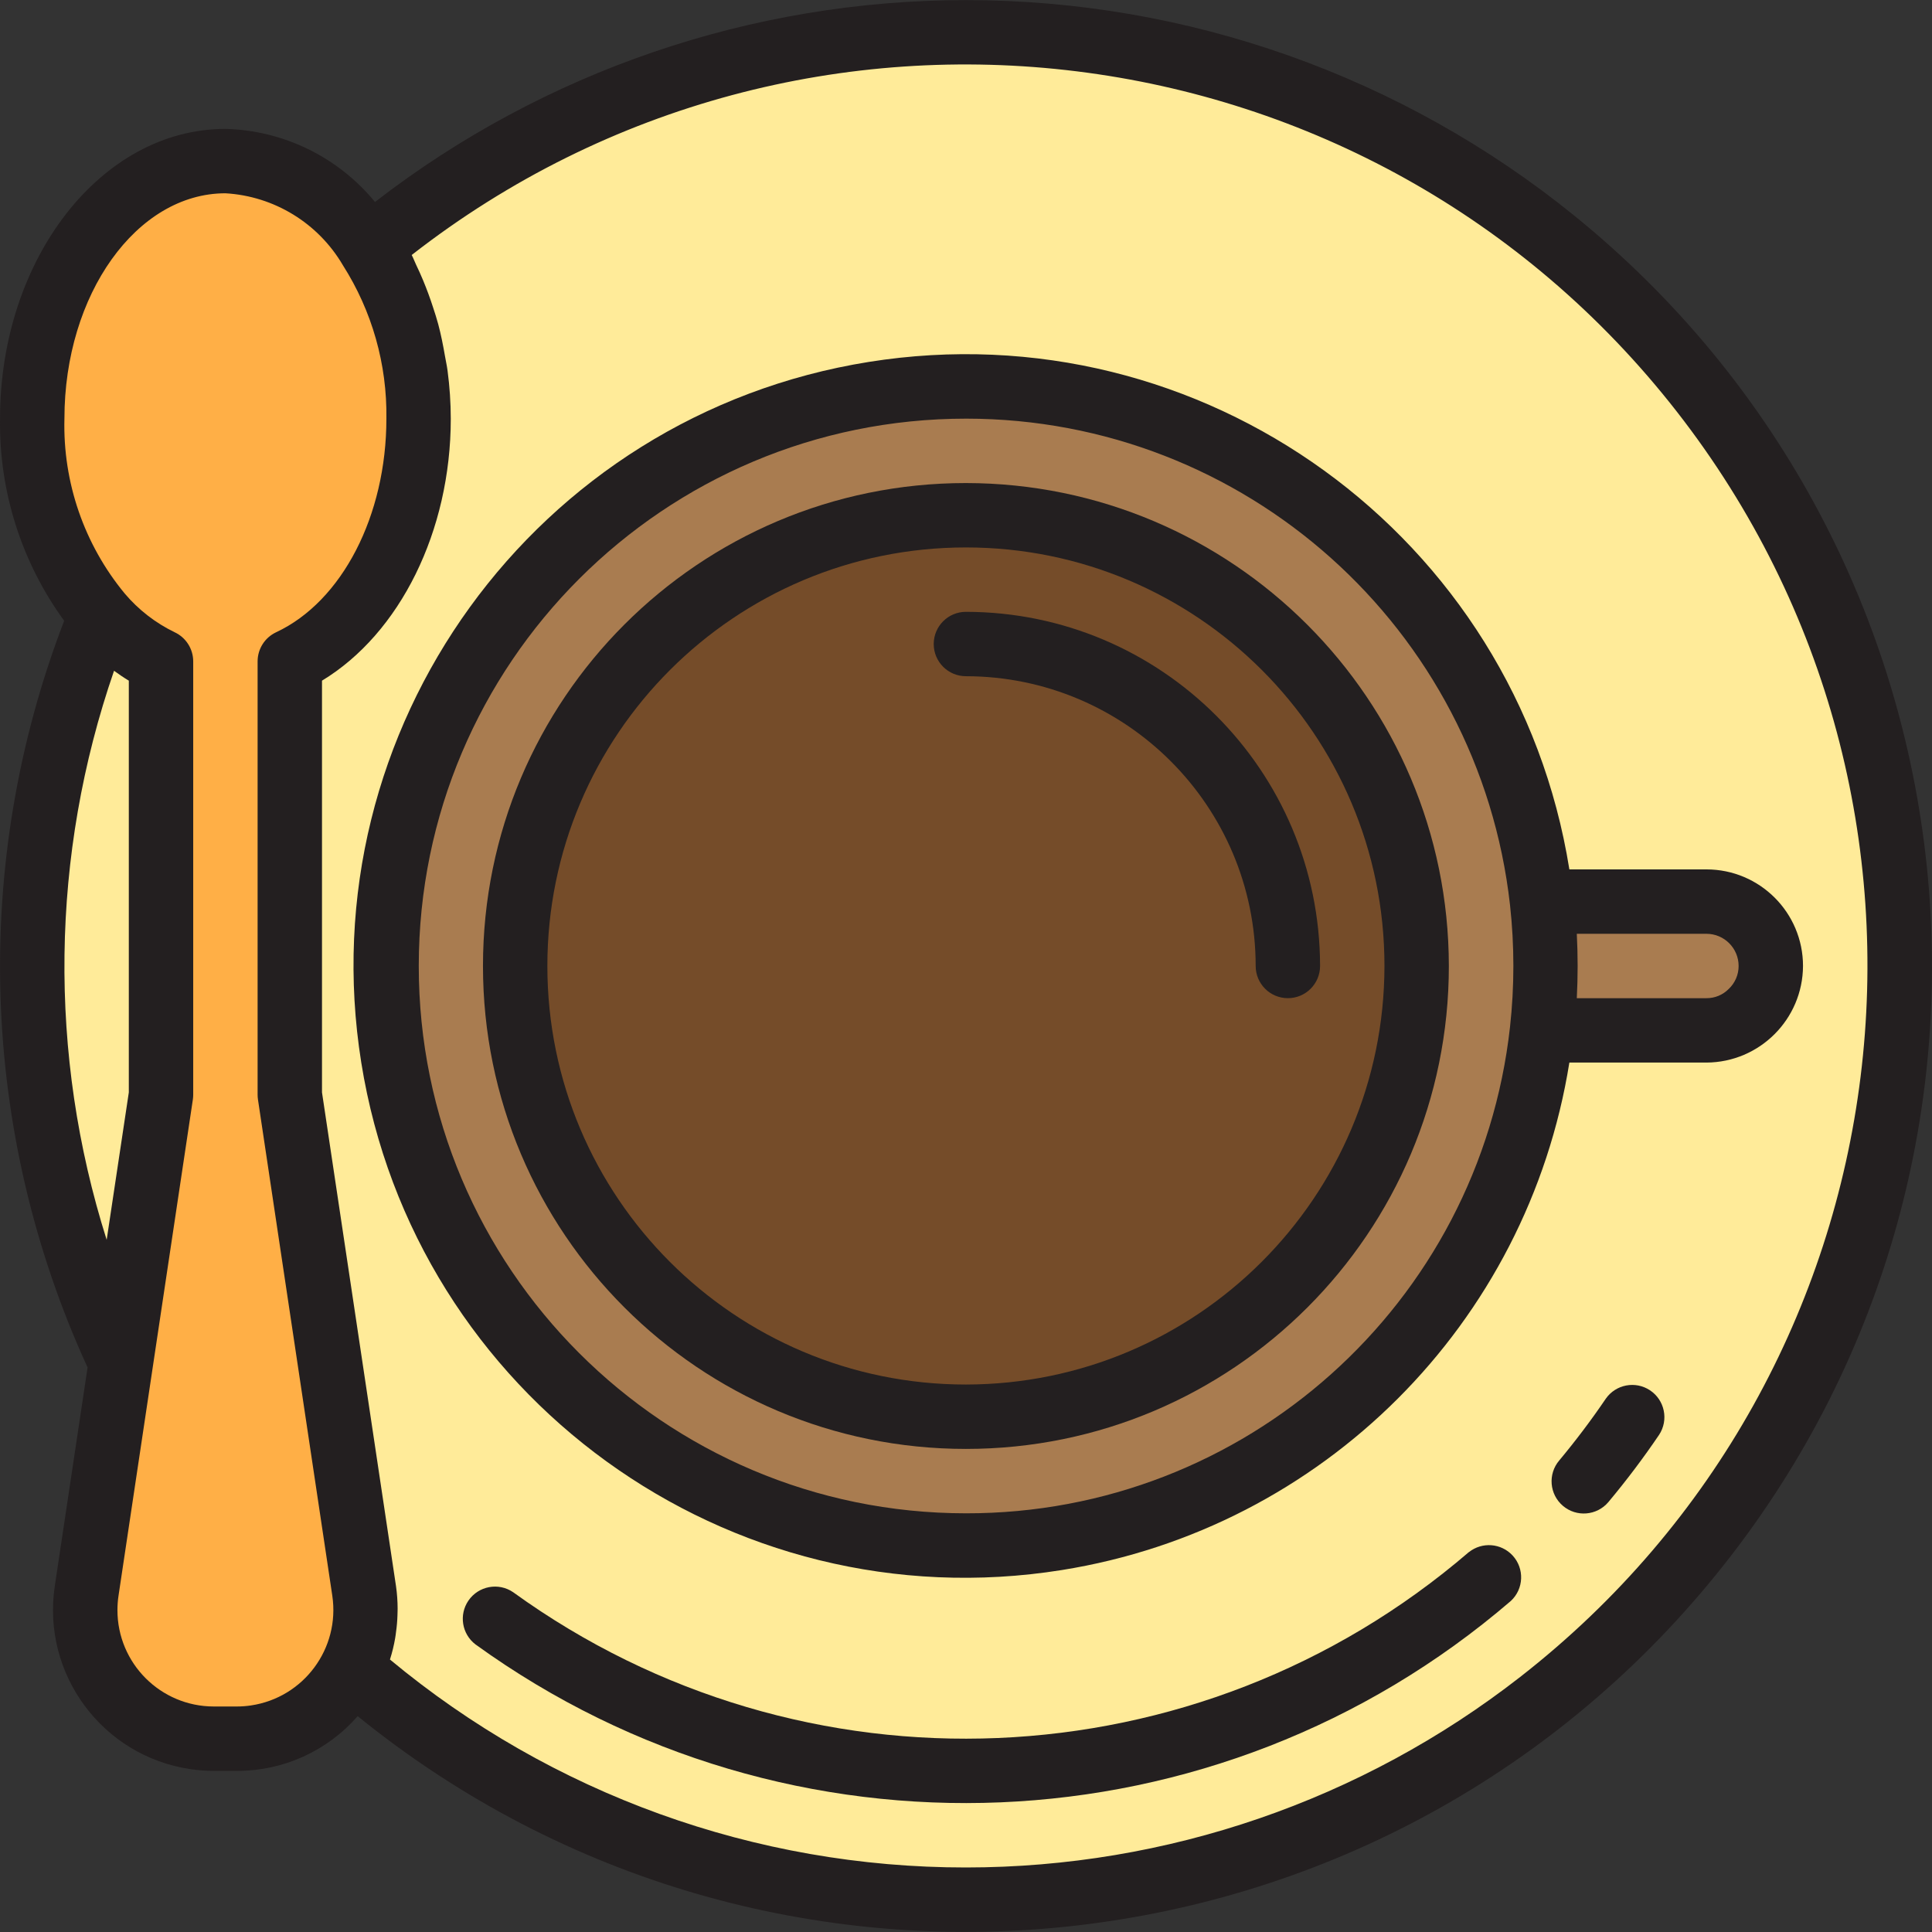 <?xml version="1.0" encoding="iso-8859-1"?>
<!-- Generator: Adobe Illustrator 19.0.0, SVG Export Plug-In . SVG Version: 6.00 Build 0)  -->
<svg version="1.1" id="Capa_1" xmlns="http://www.w3.org/2000/svg" xmlns:xlink="http://www.w3.org/1999/xlink" x="0px" y="0px"
	 viewBox="0 0 480.06 480.06" style="enable-background:new 0 0 480.06 480.06;" xml:space="preserve">
<rect x="0" y="0" width="480.06" height="480.06" fill="#333333" stroke="none"/>
<g>
	<path style="fill:#FFEB99;" d="M40.009,164.346c-5.736-2.754-10.832-6.678-14.96-11.52c-24.335,59.928-22.537,127.296,4.96,185.84
		l10-66.64V164.346z"/>
	<path style="fill:#FFEB99;" d="M240.009,8.026c-54.126-0.118-106.571,18.799-148.16,53.44c8.142,12.686,12.371,27.487,12.16,42.56
		c0,27.92-13.36,51.6-32,60.32v107.68l18.48,123.28c1.004,6.629-0.116,13.406-3.2,19.36
		c96.451,84.348,243.017,74.536,327.365-21.915s74.536-243.017-21.915-327.365C350.452,28.406,296.185,8.025,240.009,8.026z
		 M240.009,440.026c-42.081,0.028-83.094-13.241-117.184-37.912c74.931,54.184,177.25,49.882,247.368-10.4
		C334.002,422.918,287.795,440.065,240.009,440.026L240.009,440.026z M393.609,368.026c4.267-5.12,8.285-10.453,12.056-16
		C401.895,357.562,397.876,362.895,393.609,368.026z M440.009,240.026c-0.065,8.809-7.191,15.935-16,16h-40.88
		c-8.837,79.037-80.072,135.945-159.108,127.108c-79.037-8.837-135.945-80.072-127.108-159.108S176.984,88.081,256.021,96.918
		c66.86,7.475,119.633,60.249,127.108,127.108h40.88C432.835,224.052,439.983,231.2,440.009,240.026z"/>
</g>
<path style="fill:#A97C50;" d="M383.129,224.026c-8.837-79.037-80.072-135.945-159.108-127.108S88.076,176.99,96.913,256.026
	s80.072,135.945,159.108,127.108c66.86-7.475,119.633-60.249,127.108-127.108C384.303,245.392,384.303,234.66,383.129,224.026z
	 M240.009,352.026c-61.856,0-112-50.144-112-112s50.144-112,112-112s112,50.144,112,112S301.865,352.026,240.009,352.026z"/>
<path style="fill:#754C29;" d="M240.009,128.026c-61.856,0-112,50.144-112,112s50.144,112,112,112s112-50.144,112-112
	S301.865,128.026,240.009,128.026z M240.009,160.026c44.163,0.048,79.952,35.837,80,80
	C319.961,195.863,284.172,160.075,240.009,160.026z"/>
<path style="fill:#A97C50;" d="M384.009,240.026c-0.01,5.345-0.303,10.686-0.88,16h40.88c8.809-0.065,15.935-7.191,16-16
	c-0.026-8.826-7.174-15.974-16-16h-40.88C383.706,229.34,384,234.681,384.009,240.026z"/>
<path style="fill:#FFAF46;" d="M90.489,395.306l-18.48-123.28v-107.68c18.64-8.72,32-32.4,32-60.32
	c0.211-15.073-4.018-29.874-12.16-42.56c-7.578-12.722-21.047-20.78-35.84-21.44c-26.48,0-48,28.64-48,64
	c-0.431,17.796,5.626,35.14,17.04,48.8c4.128,4.842,9.224,8.766,14.96,11.52v107.68l-10,66.64l-8.48,56.64
	c-2.607,17.48,9.45,33.763,26.93,36.37c1.546,0.231,3.107,0.348,4.67,0.35h5.76c17.673-0.028,31.978-14.377,31.95-32.05
	C90.837,398.413,90.72,396.852,90.489,395.306L90.489,395.306z"/>
<g>
	<path style="fill:#231F20;" d="M240.009,0.026c-53.148,0.001-104.792,17.643-146.832,50.16
		c-9.161-11.168-22.728-17.797-37.168-18.16c-30.872,0-56,32.296-56,72c-0.27,18.026,5.323,35.651,15.936,50.224
		c-23.109,60.108-21.013,126.994,5.816,185.536l-8.152,54.344c-3.256,21.85,11.817,42.203,33.667,45.459
		c1.938,0.289,3.894,0.435,5.853,0.437h5.76c11.493,0.026,22.432-4.936,29.984-13.6c102.946,83.494,254.085,67.725,337.579-35.221
		s67.725-254.085-35.221-337.579C348.465,18.941,295.073,0.016,240.009,0.026z M26.505,308.074
		c-14.596-46.106-13.954-95.687,1.832-141.4c1.2,0.872,2.4,1.696,3.672,2.456v102.304L26.505,308.074z M58.889,424.026h-5.76
		c-13.228-0.002-23.95-10.727-23.948-23.956c0-1.196,0.09-2.39,0.268-3.572L47.921,273.21c0.058-0.392,0.087-0.788,0.088-1.184
		v-107.68c0-3.114-1.807-5.945-4.632-7.256c-4.749-2.302-8.965-5.572-12.376-9.6c-10.082-12.202-15.407-27.641-14.992-43.464
		c0-30.872,17.944-56,40-56c12.11,0.699,23.067,7.41,29.192,17.88c7.248,11.379,11.005,24.631,10.808,38.12
		c0,24.088-11.008,45.416-27.392,53.072c-2.813,1.317-4.609,4.142-4.608,7.248v107.68c0.001,0.396,0.03,0.792,0.088,1.184
		l18.472,123.288c1.949,13.111-7.1,25.319-20.211,27.267C61.21,423.936,60.05,424.023,58.889,424.026z M240.009,464.026
		c-52.278,0.037-102.916-18.247-143.112-51.672c0.551-1.731,0.982-3.498,1.288-5.288c0.096-0.512,0.152-1.024,0.216-1.536
		c0.2-1.389,0.321-2.789,0.36-4.192c0-0.536,0.048-1.064,0.04-1.6c-0.003-1.874-0.136-3.745-0.4-5.6L80.009,271.434V169.13
		c19.328-11.696,32-37.104,32-65.104c-0.008-3.986-0.275-7.968-0.8-11.92c-0.16-1.256-0.448-2.464-0.656-3.712
		c-0.456-2.648-0.976-5.264-1.656-7.816c-0.376-1.392-0.8-2.728-1.248-4.08c-0.752-2.352-1.6-4.632-2.528-6.872
		c-0.552-1.312-1.12-2.6-1.736-3.864c-0.384-0.8-0.68-1.648-1.088-2.4c97.569-76.059,238.322-58.621,314.38,38.948
		s58.621,238.322-38.948,314.38C338.377,447.368,289.907,464.027,240.009,464.026z"/>
	<path style="fill:#231F20;" d="M364.977,385.666c-67.314,57.866-165.538,61.989-237.464,9.968
		c-3.647-2.495-8.625-1.561-11.12,2.085c-2.4,3.508-1.638,8.281,1.736,10.867c77.921,56.368,184.338,51.91,257.272-10.776
		c3.245-2.998,3.445-8.06,0.447-11.305c-2.84-3.074-7.569-3.439-10.847-0.839L364.977,385.666z"/>
	<path style="fill:#231F20;" d="M399.017,347.53c-3.592,5.296-7.496,10.464-11.584,15.368c-2.859,3.369-2.445,8.417,0.923,11.276
		s8.417,2.445,11.276-0.923c0.027-0.032,0.054-0.064,0.081-0.097c4.455-5.331,8.639-10.882,12.536-16.632
		c2.428-3.691,1.404-8.652-2.288-11.08C406.349,343.066,401.502,343.991,399.017,347.53L399.017,347.53z"/>
	<path style="fill:#231F20;" d="M240.009,120.026c-66.274,0-120,53.726-120,120s53.726,120,120,120s120-53.726,120-120
		C359.934,173.783,306.252,120.101,240.009,120.026z M240.009,344.026c-57.438,0-104-46.562-104-104s46.562-104,104-104
		s104,46.562,104,104C343.943,297.436,297.419,343.96,240.009,344.026z"/>
	<path style="fill:#231F20;" d="M240.009,152.026c-4.418,0-8,3.582-8,8s3.582,8,8,8c39.746,0.044,71.956,32.254,72,72
		c0,4.418,3.582,8,8,8s8-3.582,8-8C327.952,191.449,288.587,152.083,240.009,152.026z"/>
	<path style="fill:#231F20;" d="M424.009,216.026h-34.056C376.698,133.132,298.754,76.678,215.86,89.933
		S76.512,181.132,89.767,264.026s91.199,139.348,174.093,126.093c64.861-10.371,115.722-61.232,126.093-126.093h34.056
		c13.228-0.066,23.934-10.772,24-24C448.009,226.771,437.264,216.026,424.009,216.026z M240.009,376.026
		c-75.111-0.025-135.98-60.934-135.955-136.045s60.934-135.98,136.045-135.955c69.236,0.023,127.405,52.058,135.11,120.864
		c1.109,10.055,1.109,20.201,0,30.256C367.587,324.034,309.318,376.132,240.009,376.026z M429.553,245.73
		c-1.46,1.486-3.461,2.315-5.544,2.296h-32.208c0.136-2.696,0.208-5.352,0.208-8s-0.072-5.304-0.208-8h32.208c4.418,0,8,3.582,8,8
		C432.014,242.185,431.125,244.25,429.553,245.73z"/>
</g>
<g>
</g>
<g>
</g>
<g>
</g>
<g>
</g>
<g>
</g>
<g>
</g>
<g>
</g>
<g>
</g>
<g>
</g>
<g>
</g>
<g>
</g>
<g>
</g>
<g>
</g>
<g>
</g>
<g>
</g>
</svg>

